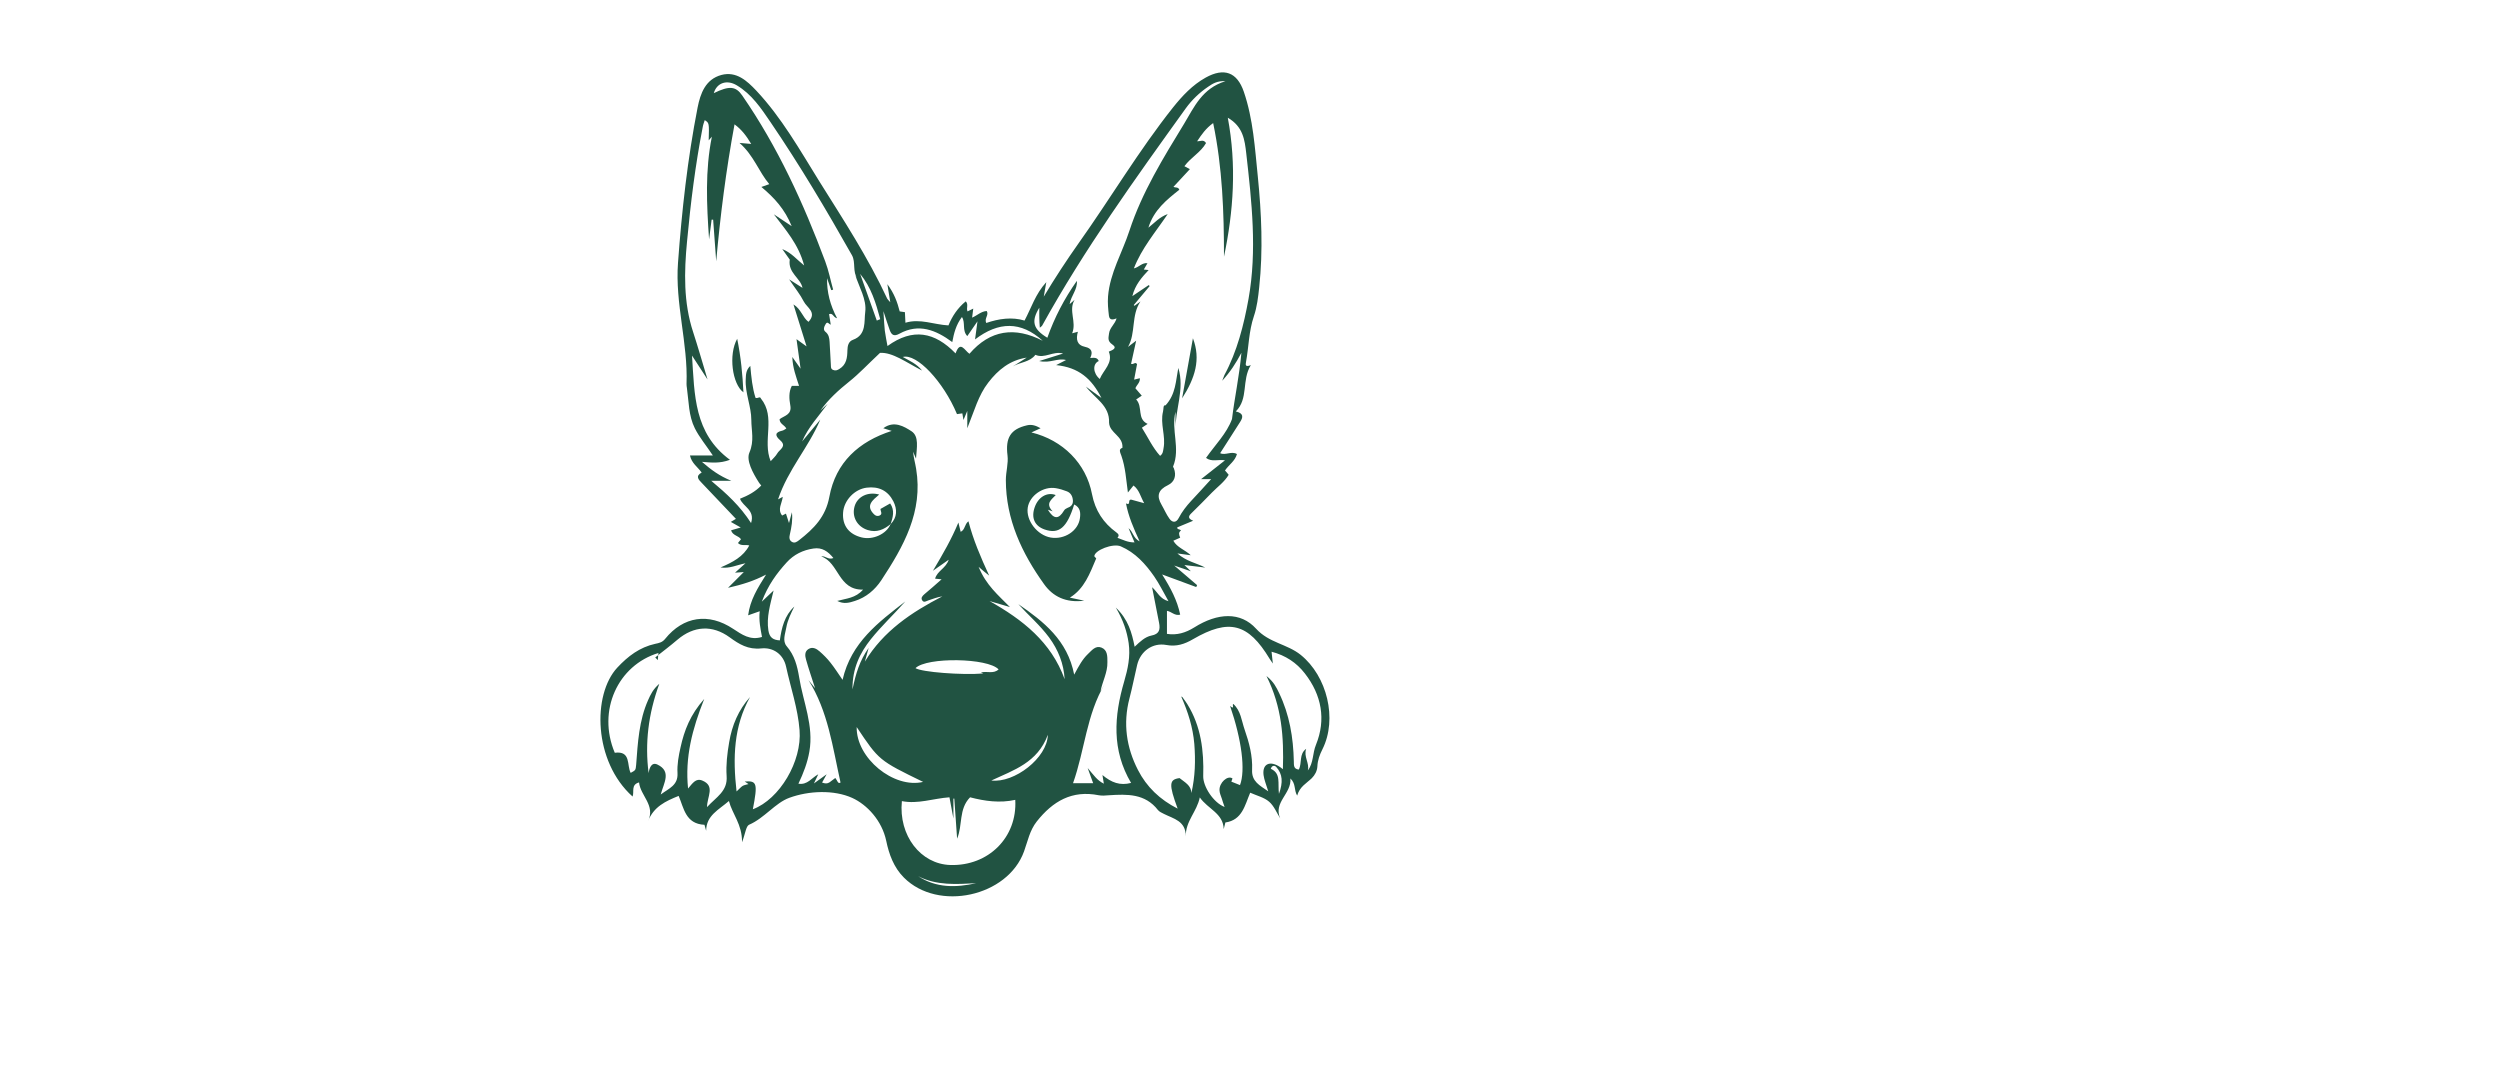 <?xml version="1.0" encoding="utf-8"?>
<!-- Generator: Adobe Illustrator 24.2.3, SVG Export Plug-In . SVG Version: 6.00 Build 0)  -->
<svg version="1.1" id="Layer_1" xmlns="http://www.w3.org/2000/svg" xmlns:xlink="http://www.w3.org/1999/xlink" x="0px" y="0px"
	 viewBox="0 0 595.3 841.9" style="enable-background:new 0 0 595.3 841.9; fill: #215342;" xml:space="preserve"
	 height="300" width="700" transform="translate(-225, -50)">
<g>
	<path d="M123.5,711.8c0.2-14-7.6-22-10.3-32.4c-7.9,6.9-17.8,11.3-17.9,23.4c-0.5-1.8-0.9-3.5-1.3-4.7c-15-0.7-16.2-13.3-20.3-22.7
		c-10.2,4.1-19.7,8.5-24.1,20c6.1-12.7-6-20.1-7-30.6c-6.6,1.8-3.6,7.4-5.1,11.1c-30.8-27.6-31.7-80.1-12-101.3
		c8.4-9,17.6-16,29.8-18.7c2.9-0.6,5.6-1.1,7.8-3.9c14.3-17.7,34.1-20.7,53.4-7.9c6.9,4.5,13.4,9.3,22.7,6.4
		c-1.2-6.5-2.6-12.9-1.8-20.2c-3.2,1.1-5.6,2-9.1,3.2c1.6-12.1,7.4-21.3,14.1-32c-9.8,5.1-18.6,7.8-29.9,10.4
		c5.2-5.2,8.8-8.7,12.4-12.4c-1.8,0.1-3.7,0.3-6.9,0.5c3-2.7,5.1-4.6,8.2-7.4c-7,1.4-12.3,4.3-19.6,3.3c9.6-4.1,17.9-8.4,22.6-17.3
		c-3-0.9-6.3,0.7-8.9-1.9c0.8-1,1.6-2,2.4-3c-2.1-2.9-6.5-2.8-7.8-7c2.4-0.7,4.8-1.4,7.6-2.2c-2.6-1.5-4.9-2.8-7.8-4.4
		c1.9-1.1,3.3-2,4-2.4c-8.9-9.4-17.9-18.8-26.8-28.2c-2.5-2.6-5.3-5.3-0.1-8.2c-3.2-4.4-7.9-7.3-9.2-13.4c5.8,0,11.4,0,18,0
		c-5.2-7.8-10.6-14.2-14.2-21.4c-4.9-9.8-4.7-21-6.2-31.6c-0.2-1.1-0.3-2.2-0.3-3.3c1.2-32-9.1-63.1-6.7-95.1
		c3-40.9,7.5-81.7,15.4-122c2.2-11.1,6.2-22.2,18.7-25.6c11.8-3.1,20.1,4.6,27.4,12.3c19.9,21.2,34.1,46.4,49.3,70.9
		c18.9,30.2,38.5,60.1,53.6,92.6c0.2,0.5,0.8,0.9,2.4,2.8c-0.8-5.2-1.4-8.8-2.3-14.2c5.4,7.3,7.8,14,9.7,21.4
		c1.2,0.2,2.6,0.4,4.1,0.6c0.1,2.7,0.2,5.2,0.4,8.3c11.6-3.5,22.3,1.5,33.8,2.1c2.9-7.1,7.2-13.7,13.6-18.9c2.4,2.5,0.2,5.2,1.4,7.9
		c1.2-0.6,2.5-1.2,4.5-2.2c-0.3,2.6-0.6,4.5-0.9,7.1c4-1.7,7.1-5,11.5-5.2c1.9,3.2-2.1,5.7-0.4,9.4c9.9-3.4,20.2-4.9,30.1-1.9
		c5.4-10.1,8.5-20.8,17.1-30.2c-0.9,4.9-1.5,8.1-2,11.4c8.7-14.5,17.8-28.4,27.4-42c25.1-35.3,47.2-72.7,74.2-106.7
		c7.3-9.1,15.2-17.6,25.6-23.4c14.4-8,24.7-4.4,30,11.1c7.4,21.6,8.7,44.3,11,66.7c2.9,28.9,4.2,57.9,1.1,86.8
		c-0.8,7.7-1.7,15.6-4.2,22.9c-4,11.8-4,24.1-6.2,36.1c-0.4,2-0.6,4.1,3.8,2.3c-7.4,12.1-1.6,26.2-11.8,36.4
		c6.5,1.5,5.6,4.8,3.5,8.1c-5.1,8.2-10.5,16.3-15.8,24.7c4.1,2,8.9-1.9,13.2,0.7c-1.5,5.6-6.4,8.4-9.4,12.9c1,1.1,1.9,2.1,2.9,3.4
		c-3.4,5.7-8.7,9.4-13.1,13.9c-5.4,5.6-10.9,11.1-16.5,16.6c-2.1,2.1-2.5,3.9,1.7,5.6c-4.8,2-8.6,3.6-12.5,5.2
		c-0.3,1.9,2.2,1.2,2.9,2.5c-2.2,1.5-1.5,3.4-0.6,5.6c-1.8,0.8-3.5,1.6-5.4,2.4c3,5.4,9,7,13.7,11.4c-3.6-0.5-6.3-0.8-10.5-1.4
		c7.1,6.3,15,7.5,21.9,11.1c-5-0.6-10-1.2-16.4-2c2.2,2.1,3.3,3.1,5.1,4.9c-4.1-1.4-7.2-2.4-13.1-4.5c7.5,6.4,12.7,10.9,18,15.4
		c-0.2,0.5-0.5,1-0.7,1.5c-8.5-3.1-17-6.3-26.8-9.9c6.7,10.6,11.9,20.4,14.2,31.6c-4.4,1.1-6.7-2.4-10.4-3c0,6.1,0,12,0,18.1
		c7.8,1.2,14.6-0.8,21.5-5.1c18.3-11.5,36.3-12.5,48.6,1.1c10.1,11.1,24.3,11.9,35,20.5c20.7,16.7,29,50.3,17.1,74.1
		c-2.2,4.4-3.8,8.6-4,13.5c-0.2,3.6-1.9,6.8-4.4,9.3c-4.1,4-9.5,6.6-11.5,13.7c-2.7-4.7-0.8-9.2-5.3-13.5c1,12.1-13.6,18.6-8,31.4
		c-2.8-4.5-4.9-9.8-8.7-13.1c-3.9-3.4-9.5-4.7-14.9-7.1c-4.2,9.8-6.2,21.5-19.5,23.4c-0.5,1.8-0.9,3.5-1.3,5.2
		c-0.4-12.5-12.4-15.7-18.8-24.9c-2.3,11.3-11.3,18.7-11,30.6c0-12.2-9.6-13.8-17.1-17.6c-1.7-0.9-3.7-1.7-4.8-3.1
		c-10.1-13-24.1-12.5-38.4-11.6c-2.7,0.2-5.5,0.5-8.1,0c-21-4.2-36.1,4.7-48.7,20.6c-5.6,7.1-7.1,15.5-10,23.5
		c-12.8,35.6-67.5,47.6-94.4,20.6c-8-8-11.7-18.3-13.9-28.9c-3.4-16-15.1-28.4-26.7-33.7c-14.4-6.5-34.1-5.7-49.4-0.1
		c-11.1,4-19.6,16-31.7,21.2C126.6,699.2,126.1,705.1,123.5,711.8z M240.2,461.9c5.4-5.4,5.3-11.8,2.2-18
		c-4.3-8.4-11.5-11.9-21-10.7c-9.5,1.2-17.9,10-18.5,19.7c-0.7,10,4.5,16.9,14.6,19.4C226.4,474.5,237,469.6,240.2,461.9
		L240.2,461.9z M309.4,495.4c5.9,14.5,15.5,22.3,24.6,31.6c-5.9-1.7-11-3.2-16-4.7c25.9,14.6,48.4,32.1,59,61.4
		c-0.7-12.2-5-23-12.2-32.8c-7.1-9.6-16.2-17.4-24.2-26.2c19.9,13.7,38.6,28.3,43.9,55.4c3.7-6.9,6.5-12.1,10.8-16.2
		c3-2.8,5.9-6.8,10.5-5.1c5,1.9,4.8,7,4.8,11.5c0.2,8.1-3.9,15.1-5.4,22.8c1.1-1.9,2.2-3.7,3.3-5.6c-14.3,23.9-15.7,52-24.9,77.9
		c5.3,0,10.4,0,15.8,0c-1.3-3.6-2.4-6.7-4.3-11.9c4.7,5.5,7.4,9.7,12.7,12.3c-0.4-2.5-0.6-3.9-1.1-6.8c7,5.9,13.8,8.5,22.5,6.2
		c-15.3-25.9-13.4-52.5-5.4-79.8c2.8-9.6,5-19.6,3.5-30.1c-1.4-9.2-4.1-17.7-10.1-27.9c9.9,9.5,12.6,19.8,14.8,30.8
		c4.3-4.1,8.2-7.8,13.2-8.8c6.3-1.2,7-4.8,6-10c-1.8-9-3.6-18-5.5-28c4.4,3.9,6.1,9.2,12.9,11c-4.1-7.2-7.2-13.6-11.2-19.4
		c-6.9-9.9-14.9-18.8-26.3-23.7c-6.1-2.6-20.6,3-20.8,7.8c0.8,0.9,1.7,1.9,1.5,1.7c-5.1,12-9.3,23.8-20.7,30.8
		c3.1,0.6,6.2,1.3,11.3,2.4c-14.6,1.9-24.7-3.4-31.5-12.9c-17.5-24.4-30.1-51-30.1-81.9c0-6.5,2.1-13.1,1.3-19.4
		c-1.7-13.7,2.3-20.6,15.3-23.6c3.8-0.9,7,0.2,10.7,2.3c-2.7,1.2-4.7,2.2-7.2,3.3c24.6,6,43,24.3,47.6,48.5
		c2.5,12.9,8.9,22.6,19.2,30.1c1.8,1.3,2.3,2.4,0.8,4.2c4.4,1.6,8.3,3.7,13.4,3.6c-1.5-3.6-2.9-6.9-4.7-11.2
		c3.8,3.1,3.5,7.7,8.7,10.4c-4.8-10.5-8.8-19.7-10.7-29.8c4.2,1.9,1-3.2,4.1-3c2.6,0.7,6,1.7,10.2,2.8c-2.9-5.1-3.8-10.4-8.4-13.9
		c-1.5,1.9-2.8,3.5-4.4,5.5c-1.4-10.1-1.9-19.7-5.1-28.8c-0.9-2.6-2.5-5.3,0.8-6.3c0.7-9.5-10.1-11.4-10.5-19.8
		c0.6-13.5-11.3-19.2-18.2-28.3c3.5,2.6,7.1,5.2,12.2,8.9c-7.7-15.2-17.9-24-35.6-25.8c4-2,5.6-2.9,7.8-4
		c-6.8-1.8-12.5,2.8-21.1,0.8c7.6-2.4,12.8-4,18.8-5.9c-8-2.2-14.5,4.3-21.8,1c-4.3,5.8-11.9,5.7-17.7,9.1c3.6-2.3,7.3-4.6,10.9-6.9
		c-13.2,2-22.5,9.6-30.2,19.6c-7.8,10-11,22.3-16.5,35.9c0-5.6,0-8.8,0-13.6c-1.4,3.2-2.1,4.9-3,7.1c-0.4-2.1-0.6-3.5-0.9-5.2
		c-1.7,0.3-3,0.5-4.2,0.6c-10.7-25.6-31.7-47.9-42.6-44.9c5.3,3,10.9,5.3,15.2,10.7c-12.4-6.4-23.4-14.6-33.1-13.9
		c-10,9.4-16.6,16.5-24,22.4c-8.5,6.8-16.5,14-22.9,23c1.9-1.8,3.9-3.6,5.8-5.4c-7,9.7-15.3,18.3-20.1,29.6
		c4.8-5.8,9.6-11.6,14.3-17.2c-9.1,21.7-25.5,39.4-33.2,62.7c1.6-0.8,2.4-1.3,3.7-2c-0.6,5.2-4.4,9.8-0.5,14.7c1-0.5,2-1,3-1.5
		c0.7,2.1,1.2,3.8,2.4,7.4c1.1-4.1,1.7-6.2,2.3-8.5c0.7,6.1-0.3,11.7-1.6,17.3c-0.5,2.1-0.8,4.6,1.6,6c2.2,1.3,4-0.1,5.7-1.4
		c11.4-8.9,20.8-18.2,23.7-34c5-27.1,23.2-43.5,49-51.8c-1.8-0.6-4.1-1.3-6.6-2.1c8.4-6.3,16.5-1.3,22.2,2.4c6,4,4.1,12.8,3.5,21.5
		c-1.2-2.8-1.8-4.2-2.3-5.5c0.4,4.7,1.7,9.1,2.4,13.5c5.6,33.7-9.9,61-27.4,87.6c-5,7.5-11.9,13.4-20.7,16.2
		c-4.3,1.4-8.7,2.7-13.9,0c7.1-2,14.4-2.1,20.3-8.9c-19.7,0.5-18.8-21.2-32.9-26.1c3.4-0.7,5.4,3,9.6,1.3c-4.3-5.3-8.9-8.5-15.6-7.5
		c-8.3,1.2-15.5,4.7-21.2,11c-7.7,8.5-14.5,17.6-19.5,30.8c4-3.8,6.1-5.8,9.3-8.8c-2.7,11.3-5.7,21-4.1,31.4c0.9,5.6,3.7,7.5,9,7.8
		c1.4-10,3.7-19.5,11.4-26.6c-2.6,5.3-5.3,10.6-6.3,16.4c-0.8,4.9-3.3,10.6,0.3,14.8c6.2,7.2,8.3,15.5,9.8,24.5
		c3.1,19.4,11.6,37.9,8,58.3c-1.5,8.7-4.6,16.8-8.6,25.2c7.1,1.2,10.4-4.6,15.6-7.4c-1.2,2.5-2,4.3-3.4,7.2c3.6-2.6,6.3-4.5,10-7.2
		c-1.7,3-2.6,4.7-3.6,6.5c2.3,0.9,4.1,1,5.9-0.2c1.5-1.1,3-2.2,4.5-3.4c1.6,1.9,2,5,4.1,3.6c-6.2-27.8-9.8-56.1-25.2-80.5
		c1.4,1.8,2.9,3.6,5.2,6.4c-2.7-8.4-5.1-15.4-7.1-22.5c-0.8-2.8-1.3-6.3,1.9-8.3c3.2-2,6.3-0.3,8.7,1.8c3.1,2.7,6.1,5.7,8.6,8.9
		c3.2,4,5.9,8.3,9.5,13.5c6.7-29.4,28.3-45.3,49.3-61.6c-8.9,10.1-18.8,19.3-27.1,29.7c-8.5,10.7-14.6,22.9-14.4,39.4
		c2.6-12.5,5.6-22.5,12.7-32.6c-1.3,4.6-2.1,7.7-3,10.8c14.6-24.1,36.7-38.8,60.9-51.3c-4,0.6-7.5,2-11.1,3.2c-1.5,0.5-3.4,2-4.7,0
		c-1.3-2,0.1-3.5,1.7-4.9c4.4-3.7,8.8-7.5,13.5-11.7c-2-0.2-3.3-0.3-5.1-0.5c1.7-6.2,8.5-8.1,10.7-14.9c-4.1,2.9-7.2,5.1-12.4,8.7
		c8.1-13.6,14.6-24.9,20-37.9c0.8,3,1.3,5.1,1.8,7.3c3.6-1.7,2.9-5.9,6.1-8.3c3.8,14.6,9.5,28,16.3,42.7
		C314.6,499.9,313.1,498.6,309.4,495.4z M458,218.2c-9.8,14.5-20.5,26.9-26.6,42.7c4.1-0.9,6.3-4.6,10.7-4.1c-1.1,1.9-1.9,3.3-2.9,5
		c1.4,0.1,2.3,0.2,3.8,0.4c-5.5,5.9-10.6,11.6-12.8,20.5c4.9-3.3,8.9-6,12.9-8.7c0.2,0.3,0.5,0.5,0.7,0.8c-4.2,5-8.3,10-12.5,14.9
		c0.2,0.2,0.4,0.4,0.6,0.6c1.6-1.1,3.1-2.3,4.7-3.4c-7.5,10.9-3.5,24.7-9.8,35.7c1.8-1.4,3.6-2.7,6.4-4.9c-1.6,7.1-2.8,12.7-4,18.2
		c2.1,0.8,3.1-1.9,4.7,0.2c-0.7,3.7-1.4,7.6-2.3,12.2c2.2-0.6,3.3-0.8,4.5-1.1c0.3,3.5-2.6,5.3-3.5,7.9c1.6,1.8,3.1,3.6,5,5.8
		c-1.7,1.2-3,2.1-4.4,3c5.5,5.8,0.4,15.2,9,19.2c-2.1,1.4-3.1,2.1-4.5,3c4.8,7.6,8.4,15.6,14.3,22.1c2.4-1.7,2.3-3.9,2.7-5.9
		c1.9-9.7-2.8-19.2-0.4-28.9c0.6-2.4-0.1-5.3,2-4.9c8.1-8.8,8-19.3,10-29.4c5.3,16.8-2.8,33.2-2.2,49.8c0-5.1,0-10.3,0-15.4
		c-3.6,14.3,4,28.9-1.9,43.1c-0.1,0.3,0.4,0.8,0.6,1.3c2.2,5.7,0.6,10.8-4.6,13.3c-7.7,3.7-9.2,8.4-5,15.5c2.1,3.6,3.7,7.5,6.1,10.8
		c2.2,3.2,5.3,3.5,7.3-0.4c2.6-5,6-9.4,9.8-13.5c5.4-5.7,10.6-11.5,15.7-17.1c-1.8,0-4.4,0-7.9,0c6.6-5.2,12.3-9.7,18.8-14.8
		c-5.5-0.9-10.4,1.5-14.9-1.9c7.2-10.3,16.2-19.1,20.4-30.5c2-16.8,5.7-33.2,7.4-52.1c-4.5,8.5-8.5,14.7-15.1,22
		c1.2-2.9,1.4-3.7,1.7-4.4c10.1-18.8,15.3-39.5,19-60c6.8-38,2.5-76.3-1.8-114.3c-1.2-10.4-2.4-21-14.5-28c7,37.4,4.5,73.4-3,109.2
		c0-35-1.2-69.9-8.5-105c-5.8,4.2-9.1,9-12.6,14.3c2.7,0.1,5-1.7,7,1.4c-4.1,7.3-12,11.3-17,18.2c1.4,0.7,2.5,1.3,4.3,2.3
		c-4.5,4.9-8.7,9.4-12.9,13.9c1.7,0.9,3.7-0.1,4.6,2.3c-9.9,7.9-20,15.8-24.3,29.8C447.8,225,451.4,220.6,458,218.2z M94.2,144.4
		c-0.6,1.9-1.3,3.6-1.6,5.5c-5.8,29.7-9.5,59.7-12.3,89.7c-2.3,24-2.9,48,4.8,71.4c3.7,11.4,7,22.9,11.3,37.2
		c-4.9-7.5-8.2-12.6-12.2-18.8c2,30.9,1.5,61.1,29.8,81.9c-8.1,3-14.3,2.2-22,1.6c7.3,6.3,13.6,11,23.1,14.9c-6.4,0-10.3,0-15.8,0
		c12.1,10.1,22.7,19.8,31.3,33.2c3.3-10.4-6.4-12.8-8.7-19.1c6.3-2.5,12-5.5,16.7-10.4c-0.9-1.1-1.5-1.8-2-2.6
		c-4.6-7.3-10-17.1-7.3-23.3c4-9.2,1.5-17.3,1.5-25.6c0-10.7-5-21-4.4-32c0.2-3.4,0-7.1,3.6-10.5c0.8,9,1.6,17.3,4.1,25.1
		c1.7,0.8,3.5-1.5,4.2,0.5c12,14.8,1,33,7.7,49.3c2.1-2.4,4-4,5.1-6c1.7-3.2,8-5.6,2.3-10.5c-4-3.5-4.3-6.2,1.7-7.5
		c1.1-0.2,2.1-1.1,3.2-1.7c-1.6-2.9-5.2-3.6-5.3-7.3c3.6-2.8,9.9-3.4,8.4-11c-0.9-4.9-1.3-10.4,1.2-15.2c2.1,0,3.7,0,5.7,0
		c-2.3-7.2-5-14-5.3-22.7c2.3,3.3,3.8,5.4,6.5,9.2c-1.2-8.8-2.1-15.3-3.2-23.2c3.1,2.2,5,3.6,7.9,5.7c-3.6-11.5-6.8-21.7-10.3-33
		c6.1,3.7,7.1,10.2,11.8,13.7c7-7.4-1.3-11.2-3.7-16c-2.7-5.4-6.6-10.1-11.5-17.4c5,3.2,7.8,5,10.5,6.7c-1.5-7.8-11.6-11.7-10-22.2
		c-1.1-1.5-3-4.2-5.9-8.3c7.5,3.1,11.2,8.1,17.2,12.9c-4.4-16.7-14.6-28-23.8-40.2c4.3,2.9,8.6,5.7,14,9.3
		c-5.3-13.2-13.6-22.3-23.8-30.8c3-1.1,4.4-1.6,6.2-2.2c-8.4-10-12.1-22.5-23.4-32.4c4.7,0.4,6.6,0.5,9.2,0.8
		c-3.7-6.2-7.3-11.1-13.1-15.4c-6.7,36.2-11.2,71.8-14.4,107.6c-0.8-10.9-1.6-21.8-2.4-32.7c-0.4,0-0.8,0-1.2,0
		c-0.7,5-1.3,9.9-2,15.5c-1.9-27.4-3.2-54.1,2.2-80.7c-0.7,0.8-1.4,1.6-2.5,2.9C97.7,146.6,97.7,146.6,94.2,144.4z M476.6,673.1
		c3-12.9,3.3-25.6,2.3-38.5c-1.1-13.1-5-25.3-10.3-37.3c1,0.3,1.4,1,1.8,1.7c1,1.4,2.1,2.8,3,4.3c10.8,17.4,13.1,36.7,12.5,56.5
		c-0.2,8.2,8,20.9,16.8,24.3c-0.9-2.5-1.6-4.5-2.2-6.6c-0.7-2.1-1.7-4.2-1.8-6.4c-0.4-6,6.4-12.2,10.2-9.4c-0.3,0.8-0.6,1.7-0.9,2.5
		c2.5,1,4.7,1.9,6.8,2.7c4.4-11.6,1.4-35.4-7.8-62.2c4.1,3.5,1.2-1.5,2.6-1.5c5.9,5.4,6.4,13.1,8.8,20c3.6,10.3,6.4,20.8,5.9,31.8
		c-0.4,9.1,5.9,12.1,12.7,16.8c-1.5-5.1-3.2-8.9-3.7-12.8c-1.2-9.6,6.2-12.1,15.2-4.6c0.8-24.8-0.7-48.8-12.9-73.2
		c5.8,4.6,7.8,9,9.9,13.3c8.2,17,11.2,35.1,11.6,53.8c0.1,2.7-0.4,6,3.9,6.4c2.7-5.1,0-12.2,5.8-16.3c-2.2,6.1,2.8,11.3,1.3,17
		c4.6-6,3.6-13.5,6.4-20.2c8-19.7,4.5-39.1-8.8-56.1c-6.5-8.4-15.1-14.1-26.1-17c0.3,3.1,0.6,5.3,1,9.3c-1.5-2.2-2-2.9-2.5-3.7
		c-16.9-28-31.9-31.9-60.3-15.4c-6.5,3.8-13,6-20.9,4.5c-10.8-2-20.3,4.9-22.9,15.6c-2.1,8.8-3.8,17.8-6.1,26.5
		c-5.1,19.6-2.4,38.4,6.7,56.1c6.8,13.3,17.2,23.3,31.2,30.4c-7.1-19.3-6.7-22.9,1.5-24C471.5,664.8,476.4,667.1,476.6,673.1z
		 M132,685.9c21-7.9,38.7-37.6,36.7-62.2c-1.3-17-7-33.3-10.6-49.9c-2.1-9.6-10-15.3-19.5-14.3c-10.3,1.1-17.4-3.3-24.8-8.7
		c-13.6-9.9-28.2-9.1-41.1,1.9c-5.6,4.8-11.6,9.3-17.4,13.9c0.7,0.7,1.3,1.4,2,2.1c0.2-1.8,0.3-3.6,0.5-5.6
		c-31.8,9.6-48.3,45.2-34.3,78.4c13-1.7,9.3,9.9,12.5,15.8c3.9-2.1,3.9-2.1,4.3-6.3c1.3-17.3,2.2-34.7,9.4-50.9
		c1.9-4.2,3.8-8.5,8.8-12.8c-8.7,23.9-11.4,46.7-8.4,70.2c0.6-4.4,2.5-8.9,7-6.7c11.1,5.4,5,14.3,2.5,23.5
		c6.6-4.9,13.7-7.2,13.2-16.8c-0.4-6.7,0.9-13.7,2.4-20.3c2.9-13.2,7.6-25.6,18.6-38c-9.5,23.9-15.2,45.9-12.7,70.4
		c3.6-4.2,6.1-8.3,11.1-6.3c10.5,4.3,3.8,12.6,3.8,20.9c7.3-8,16.3-12.4,15.4-24.4c-0.6-8.8,0.5-17.9,2-26.6
		c2.2-13.2,7.3-25.4,16.4-35.5c-12.9,23.1-13.6,47.8-10.6,74.2c2.2-2,3.3-3.4,4.7-4.3c1.3-0.8,3-1,4.7-1.5c-1-0.7-1.8-1.2-3-2
		C135.3,663.3,135.9,665.6,132,685.9z M382.9,311.9c1.9-0.5,2.9-0.8,4.5-1.2c-1.6,5.9-0.9,10.5,5.8,11.9c4.7,1,6.3,3.8,3.9,8.7
		c2.7-0.1,5.5-0.8,6.7,2.4c-5,2.2-4.6,9.6,0.8,14.1c2.9-7.2,10.7-12.5,7.1-21.5c2.9-1.2,7-2.7,2.8-5.6c-4.1-2.8-3-5.3-2.6-8.8
		c0.6-4.5,4.6-7.1,5.9-11.7c-2.9,1.1-5.5,1.6-6-2.1c-0.6-5-1.1-10-0.7-15.2c1.5-18.5,11.2-34.4,16.8-51.6
		c9.9-30.2,26.6-57.2,43-84.1c7.8-12.9,14.1-27.8,32.5-33.4c-6.6-0.4-10.2,2-13.7,4.4c-6.8,4.6-12.7,10.3-17.5,16.9
		c-39.9,55.5-79.8,110.9-112.9,170.8c-0.2,0.4-0.8,0.7-1.8,1.6c-0.2-3-0.4-5.2-0.4-7.4c-0.1-2.3,0-4.5,0-8.3
		c-6.7,10.8-4.8,16.9,6.3,23.6c5.6-15.8,13.2-30.5,23.2-44.7c0.6,6.9-4.5,11.4-5.7,18.3c1.9-1.7,2.9-2.6,3.9-3.4
		C379.8,294.1,386.6,302.9,382.9,311.9z M214.3,269.2c-4.2-5.7-1.3-13-4.4-18.6c-20.1-35.6-41-70.8-64-104.6
		c-7.4-10.9-14.8-22-26.6-29c-7.9-4.7-15.7-1.8-18,6.2c12.3-6,17.3-5.5,22.4,1.9c27.9,40.4,48.1,84.6,65.2,130.4
		c2.7,7.2,4.1,14.7,6.2,22.1c-0.5,0.1-1,0.3-1.5,0.4c-1.1-3.1-2.2-6.2-3.3-9.4c-0.2,10.9,2.4,21.1,7.9,31.5c-3.4-0.9-3-4.3-6.3-3.3
		c0.4,2.7,0.8,5.4,1.3,8.3c-1.4-0.3-2.5-2.9-3.9-0.6c-1.2,1.9-2.3,4.5-0.4,6.1c2.8,2.2,3.2,5,3.4,8c0.4,6,0.7,12.1,1,18.1
		c0.1,1.6-0.2,3.2,1.8,4c1.9,0.8,3.3,0.2,4.9-0.8c5.6-3.4,6.2-8.9,6.3-14.6c0.1-3.6,0.8-7,4.4-8.3c10.8-3.9,8.6-14.6,9.6-21.8
		c1.3-9.9-4.9-19.7-8-29.6C212.7,266.9,213.5,268.1,214.3,269.2z M249.1,679.5c-2.7,27.1,14.8,49.5,38.1,50.2
		c29.8,0.9,52.7-21.6,51-51.2c-12.1,2.7-24,1-35.5-2c-9.1,9.3-5.7,21.9-10.2,32.5c-0.7-10.5-1.5-21-2.2-31.5c-0.2,0-0.5,0-0.7,0
		c0,4.3,0,8.6,0,15.7c-1.4-7.5-2.3-12.1-3.1-16.7C273.7,677.4,261.8,682,249.1,679.5z M237.8,321.9c19.9-14.4,37.1-11.1,53.5,5.8
		c3.7-10.5,7.1-2.3,10.9,0.3c16.3-18.9,35.7-21.5,57.6-10.2c-17.2-15.6-34.7-15.2-53.2-1.1c0.7-5,1.2-8.9,1.9-14.2
		c-3.2,4.6-5.5,7.9-8,11.6c-4.3-4.6-1.2-10.4-4.2-15c-4.6,6-6.3,12.7-7.6,19.7c-13-9.6-26.4-14.9-41.5-6.6c-4.3,2.4-6.2,1-7.6-2.7
		c-1.5-4-2.7-8.1-5-15c0.5,7.2,0.6,11.3,1.1,15.4C236.3,314.1,237.1,318.1,237.8,321.9z M363.8,450.5c4.7,7.7,8.5,7.7,12.7,0.7
		c0.5-0.9,1.5-1.6,2.5-2c2.9-1,4.7-2.7,4.5-5.9c-0.2-3.2-1.6-6-4.7-7.2c-2.8-1.1-5.7-2-8.7-2.5c-9.9-1.7-20.7,5.9-22.1,15.3
		c-1.5,10.1,7.5,21.7,18.1,23.5c10.8,1.8,21.6-5.3,22.9-15.2c0.6-4.2,0.4-8.4-4.5-10.8c-5.7,18.3-11.9,23.5-23.1,19.7
		c-8-2.7-10.9-9.2-7.9-17.6c2.8-8,9.8-12.1,16.5-9.5c-3.2,3.5-8.5,6.6-2.4,12.8C365.9,451.2,365.2,451,363.8,450.5z M259.8,575
		c4.5,3.1,36.6,5.6,53.3,4.2c-0.8-0.3-1.3-0.5-1.9-0.7c4.5-1.5,9.7,1.4,13.9-2.5C316.7,566.9,268.7,566.2,259.8,575z M213.6,621.3
		c-0.5,24.4,29.1,48.6,52.2,43.1C231.1,647.5,231.1,647.5,213.6,621.3z M319.4,663.3c18,2.2,44-17.7,44.4-35.9
		C355.7,649.3,337,655.1,319.4,663.3z M229.4,301.9c0.9-0.4,1.8-0.7,2.7-1.1c-3.4-12.6-7.1-25.1-15.8-35.6
		C220.7,277.4,225.1,289.7,229.4,301.9z M261.9,738.5c14.3,9.4,29.8,9,45.6,5.5C292,744.8,276.5,746,261.9,738.5z M545.4,673.8
		c3.3-9.1,2.9-15.5-2.1-21.1c-1.2-1.4-3.5-1.4-4.3,1.4C547.2,657.8,544.3,665.3,545.4,673.8z"/>
	<path d="M477.8,315.8c6.3,16.5,1.8,31.1-8.5,47.2C472.4,345.6,475.1,330.7,477.8,315.8z"/>
	<path d="M119.7,316.2c3,14.8,4.2,28.2,4.9,42.1C115.8,351.8,112.7,328.7,119.7,316.2z"/>
	<path d="M240.3,461.8c-5.3,4.3-10.9,6.9-18,4.7c-8.3-2.6-12.8-10.5-10.3-18.8c2.2-7.4,10.3-11.6,19.3-9.1c-5.1,4.4-11,8.6-4.1,15.5
		c1.3,1.3,2.8,1.7,4.4,1c2.6-1.2,0.7-3.3,0.7-5.2c2.4-1.4,4.8-2.7,7.6-4.3C243.7,451.1,242,456.5,240.3,461.8
		C240.2,461.9,240.3,461.8,240.3,461.8z"/>
</g>
</svg>
